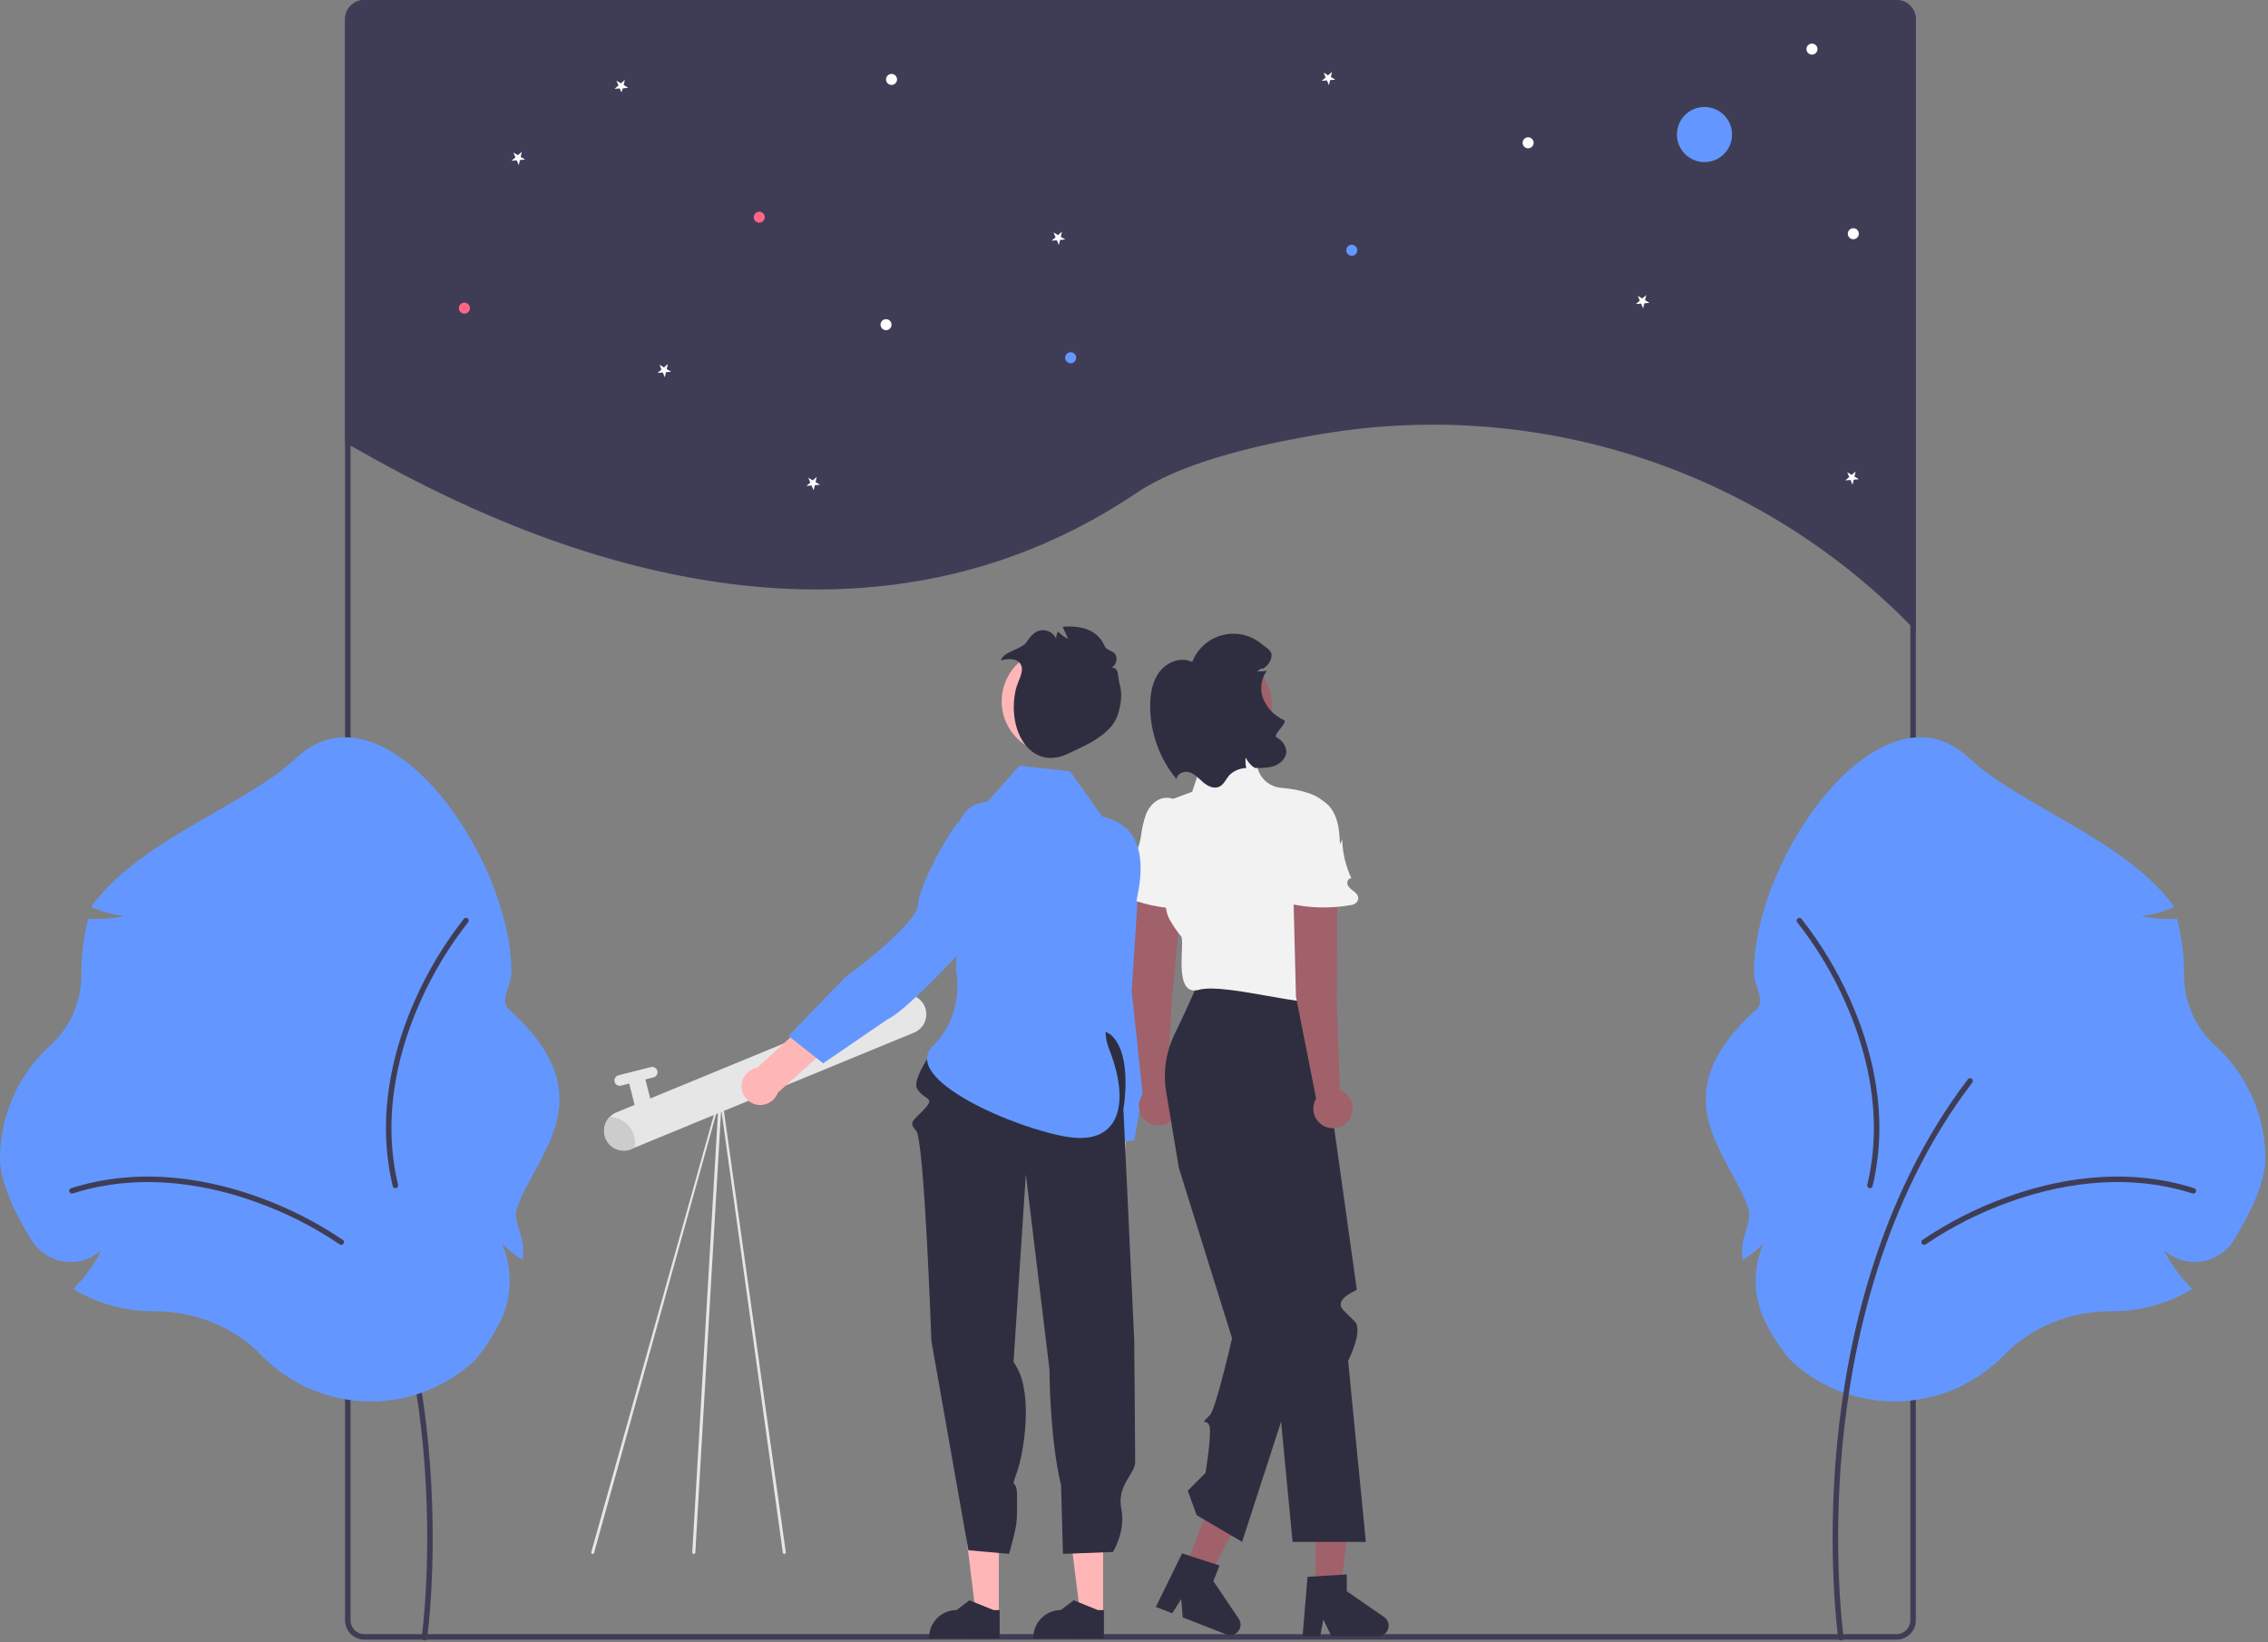 <svg width="823" height="596" viewBox="0 0 823 596" fill="none" xmlns="http://www.w3.org/2000/svg">
<rect x="0" y="0" width="823" height="596" fill="#808080" stroke="none"/>
<g id="undraw_counting_stars_re_smvv 1" clip-path="url(#clip0_4_104)">
<g id="counting stars">
<path id="Vector" d="M695.207 7V228.92C694.537 228.24 693.877 227.56 693.207 226.88C692.797 226.464 692.387 226.048 691.974 225.633C664.799 198.307 631.504 177.85 594.848 165.956C558.191 154.062 519.228 151.073 481.187 157.237C453.672 161.68 427.818 168.484 412.357 178.903C296.079 257.265 164.147 182.59 127.207 161.71C126.537 161.34 125.867 160.96 125.207 160.57V7C125.207 5.144 125.944 3.363 127.257 2.05C128.57 0.738 130.35 1.52588e-05 132.207 1.52588e-05H688.207C690.063 1.52588e-05 691.844 0.738 693.157 2.05C694.469 3.363 695.207 5.143 695.207 7V7Z" fill="#3F3D56"/>
<path id="Vector_2" d="M413.707 340.155L398.695 343.55C396.953 353.437 397.272 393.597 397.272 393.597L395.979 432.024C395.296 433.002 394.883 434.144 394.781 435.333C394.679 436.523 394.892 437.718 395.399 438.799C395.905 439.879 396.688 440.808 397.667 441.49C398.647 442.172 399.789 442.584 400.978 442.685C402.168 442.785 403.363 442.571 404.443 442.063C405.523 441.555 406.451 440.771 407.132 439.79C407.813 438.81 408.223 437.668 408.323 436.478C408.422 435.288 408.206 434.094 407.696 433.014L409.648 385.622L413.707 340.155Z" fill="#FFB6B6"/>
<path id="Vector_3" d="M396.358 301.503C398.691 301.003 401.106 301.024 403.431 301.564C405.755 302.103 407.932 303.149 409.807 304.625C411.681 306.102 413.207 307.973 414.277 310.107C415.346 312.24 415.931 314.583 415.992 316.969L416.239 326.683C416.239 326.683 420.04 376.196 416.546 385.866L411.589 413.787L395.67 415.819L394.886 386.444C394.886 386.444 399.589 354.014 394.486 348.752C391.361 345.53 386.372 332.184 383.869 320.734C383.424 318.651 383.394 316.501 383.781 314.407C384.168 312.312 384.964 310.315 386.125 308.528C387.285 306.742 388.786 305.202 390.542 303.996C392.297 302.791 394.274 301.944 396.358 301.503V301.503Z" fill="#6397FF"/>
<path id="Vector_4" d="M284.611 563.906C284.496 563.906 284.384 563.871 284.29 563.804C284.197 563.737 284.127 563.643 284.089 563.534L261.255 399.242L215.519 563.668C215.436 563.788 215.308 563.87 215.165 563.896C215.021 563.922 214.873 563.89 214.753 563.807C214.633 563.724 214.55 563.597 214.523 563.454C214.497 563.31 214.528 563.162 214.61 563.041L260.966 397.716C261.024 397.632 261.105 397.566 261.198 397.525C261.291 397.484 261.394 397.469 261.495 397.482C261.596 397.496 261.691 397.537 261.77 397.602C261.849 397.667 261.909 397.753 261.942 397.849L285.133 563.175C285.161 563.258 285.169 563.347 285.157 563.434C285.144 563.521 285.111 563.603 285.06 563.675C285.009 563.746 284.941 563.805 284.863 563.845C284.785 563.885 284.699 563.906 284.611 563.906V563.906Z" fill="#E6E6E6"/>
<path id="Vector_5" d="M251.761 563.906C251.682 563.907 251.604 563.89 251.532 563.857C251.46 563.824 251.395 563.776 251.343 563.717C251.291 563.657 251.253 563.587 251.231 563.511C251.209 563.435 251.203 563.355 251.214 563.276L260.874 397.951C260.894 397.806 260.972 397.675 261.089 397.587C261.206 397.499 261.353 397.462 261.498 397.482C261.643 397.503 261.774 397.58 261.862 397.698C261.95 397.815 261.987 397.962 261.967 398.107L252.307 563.433C252.288 563.564 252.223 563.684 252.122 563.771C252.022 563.858 251.894 563.906 251.761 563.906V563.906Z" fill="#E6E6E6"/>
<path id="Vector_6" d="M335.93 366.314C336.296 367.761 336.201 369.286 335.66 370.677C335.119 372.068 334.158 373.255 332.91 374.074C332.53 374.326 332.127 374.539 331.705 374.711L229.135 416.936C227.375 417.659 225.4 417.655 223.643 416.923C221.886 416.191 220.492 414.791 219.766 413.032C219.637 412.718 219.53 412.395 219.447 412.066C219.023 410.392 219.216 408.621 219.992 407.079C220.768 405.536 222.074 404.326 223.671 403.668L326.241 361.444C326.265 361.433 326.289 361.425 326.314 361.42C327.263 361.04 328.281 360.868 329.302 360.914C330.322 360.96 331.321 361.223 332.232 361.687C333.142 362.15 333.943 362.802 334.581 363.6C335.219 364.398 335.678 365.324 335.93 366.314V366.314Z" fill="#E6E6E6"/>
<path id="Vector_7" d="M230.577 389.783C231.357 389.585 232.184 389.705 232.876 390.116C233.568 390.527 234.069 391.197 234.267 391.977L236.307 399.999C236.506 400.779 236.386 401.606 235.975 402.298C235.563 402.99 234.894 403.49 234.114 403.689V403.689C233.334 403.887 232.507 403.768 231.815 403.356C231.123 402.945 230.623 402.276 230.424 401.495L228.384 393.473C228.286 393.087 228.264 392.685 228.322 392.29C228.379 391.896 228.513 391.517 228.716 391.174C228.92 390.831 229.189 390.532 229.509 390.294C229.828 390.055 230.191 389.882 230.577 389.783V389.783Z" fill="#E6E6E6"/>
<path id="Vector_8" d="M224.422 390.21L236.188 387.217C236.685 387.091 237.211 387.167 237.651 387.429C238.092 387.691 238.41 388.117 238.536 388.613V388.613C238.663 389.11 238.586 389.636 238.325 390.076C238.063 390.517 237.637 390.835 237.141 390.961L225.374 393.954C225.129 394.016 224.873 394.03 224.622 393.993C224.371 393.957 224.129 393.872 223.911 393.742C223.693 393.613 223.503 393.441 223.351 393.238C223.199 393.035 223.089 392.804 223.026 392.558C222.9 392.062 222.976 391.535 223.238 391.095C223.5 390.655 223.926 390.336 224.422 390.21V390.21Z" fill="#E6E6E6"/>
<path id="Vector_9" d="M219.889 413.548C219.236 412.206 219.017 410.694 219.264 409.221C219.51 407.749 220.209 406.391 221.263 405.334C222.988 405.369 224.669 405.878 226.123 406.806C227.576 407.735 228.746 409.046 229.502 410.596C230.384 412.387 230.664 414.415 230.301 416.378C229.449 416.943 228.487 417.32 227.479 417.483C226.471 417.646 225.439 417.592 224.453 417.324C223.467 417.056 222.55 416.58 221.763 415.929C220.976 415.278 220.337 414.466 219.889 413.548V413.548Z" fill="#CCCCCC"/>
<path id="Vector_10" d="M688.207 0H132.207C130.351 0.002 128.572 0.74 127.259 2.053C125.947 3.365 125.209 5.144 125.207 7V588C125.211 589.855 125.95 591.633 127.262 592.945C128.573 594.257 130.352 594.996 132.207 595H688.207C690.063 594.998 691.842 594.26 693.154 592.948C694.467 591.635 695.205 589.856 695.207 588V7C695.205 5.144 694.467 3.365 693.154 2.053C691.842 0.74 690.063 0.002 688.207 0V0ZM693.207 588C693.206 589.326 692.679 590.597 691.742 591.535C690.804 592.473 689.533 593 688.207 593H132.207C130.881 593 129.609 592.473 128.672 591.535C127.734 590.597 127.207 589.326 127.207 588V7C127.209 5.675 127.737 4.404 128.674 3.467C129.611 2.53 130.881 2.002 132.207 2H688.207C689.532 2.002 690.803 2.53 691.74 3.467C692.677 4.404 693.205 5.675 693.207 7V588ZM511.707 0.99C511.147 0.65 510.587 0.32 510.027 0H451.587C451.167 0.66 450.767 1.33 450.377 2H513.387C512.827 1.66 512.267 1.33 511.707 0.99V0.99ZM125.207 198.46V213.36C125.457 213.38 125.717 213.38 125.967 213.39L125.467 242.03L125.207 241.89V244.71L125.417 244.82L125.207 256.83V298.23H127.207V191.71C126.647 193.87 125.98 196.12 125.207 198.46V198.46ZM511.707 0.99C511.147 0.65 510.587 0.32 510.027 0H451.587C451.167 0.66 450.767 1.33 450.377 2H513.387C512.827 1.66 512.267 1.33 511.707 0.99V0.99Z" fill="#3F3D56"/>
<path id="Vector_11" d="M618.517 58.82C624.04 58.82 628.517 54.343 628.517 48.82C628.517 43.297 624.04 38.82 618.517 38.82C612.994 38.82 608.517 43.297 608.517 48.82C608.517 54.343 612.994 58.82 618.517 58.82Z" fill="#6397FF"/>
<path id="Vector_12" d="M490.517 92.82C491.621 92.82 492.517 91.925 492.517 90.82C492.517 89.715 491.621 88.82 490.517 88.82C489.412 88.82 488.517 89.715 488.517 90.82C488.517 91.925 489.412 92.82 490.517 92.82Z" fill="#6397FF"/>
<path id="Vector_13" d="M388.517 131.82C389.621 131.82 390.517 130.925 390.517 129.82C390.517 128.715 389.621 127.82 388.517 127.82C387.412 127.82 386.517 128.715 386.517 129.82C386.517 130.925 387.412 131.82 388.517 131.82Z" fill="#6397FF"/>
<path id="Vector_14" d="M275.517 80.82C276.621 80.82 277.517 79.925 277.517 78.82C277.517 77.715 276.621 76.82 275.517 76.82C274.412 76.82 273.517 77.715 273.517 78.82C273.517 79.925 274.412 80.82 275.517 80.82Z" fill="#FF6584"/>
<path id="Vector_15" d="M323.517 30.82C324.621 30.82 325.517 29.925 325.517 28.82C325.517 27.715 324.621 26.82 323.517 26.82C322.412 26.82 321.517 27.715 321.517 28.82C321.517 29.925 322.412 30.82 323.517 30.82Z" fill="white"/>
<path id="Vector_16" d="M657.517 19.82C658.621 19.82 659.517 18.925 659.517 17.82C659.517 16.715 658.621 15.82 657.517 15.82C656.412 15.82 655.517 16.715 655.517 17.82C655.517 18.925 656.412 19.82 657.517 19.82Z" fill="white"/>
<path id="Vector_17" d="M554.517 53.82C555.621 53.82 556.517 52.925 556.517 51.82C556.517 50.715 555.621 49.82 554.517 49.82C553.412 49.82 552.517 50.715 552.517 51.82C552.517 52.925 553.412 53.82 554.517 53.82Z" fill="white"/>
<path id="Vector_18" d="M672.517 86.82C673.621 86.82 674.517 85.925 674.517 84.82C674.517 83.715 673.621 82.82 672.517 82.82C671.412 82.82 670.517 83.715 670.517 84.82C670.517 85.925 671.412 86.82 672.517 86.82Z" fill="white"/>
<path id="Vector_19" d="M321.517 119.82C322.621 119.82 323.517 118.925 323.517 117.82C323.517 116.715 322.621 115.82 321.517 115.82C320.412 115.82 319.517 116.715 319.517 117.82C319.517 118.925 320.412 119.82 321.517 119.82Z" fill="white"/>
<path id="Vector_20" d="M168.517 113.82C169.621 113.82 170.517 112.925 170.517 111.82C170.517 110.715 169.621 109.82 168.517 109.82C167.412 109.82 166.517 110.715 166.517 111.82C166.517 112.925 167.412 113.82 168.517 113.82Z" fill="#FF6584"/>
<path id="Vector_21" d="M410.662 359.622L413.927 309.044C414.072 306.902 415.053 304.902 416.659 303.477C418.265 302.051 420.367 301.315 422.511 301.425V301.425C423.621 301.483 424.707 301.765 425.703 302.256C426.7 302.747 427.586 303.435 428.308 304.28C429.03 305.124 429.572 306.107 429.901 307.168C430.231 308.228 430.341 309.345 430.225 310.45L425.223 362.884L423.527 394.872C424.845 395.514 425.934 396.545 426.646 397.827C427.357 399.108 427.657 400.578 427.504 402.036C427.352 403.494 426.754 404.869 425.792 405.975C424.83 407.082 423.551 407.865 422.129 408.219C420.707 408.573 419.209 408.481 417.841 407.955C416.473 407.429 415.3 406.494 414.482 405.278C413.663 404.062 413.239 402.623 413.267 401.157C413.294 399.692 413.773 398.27 414.636 397.086L410.662 359.622Z" fill="#A0616A"/>
<path id="Vector_22" d="M409.907 320.343C409.55 319.953 409.331 319.457 409.283 318.931C409.235 318.405 409.362 317.878 409.643 317.431C409.979 316.872 410.132 316.222 410.081 315.573C410.07 315.447 410.05 315.322 410.023 315.199C409.838 314.462 409.834 313.692 410.012 312.953C410.189 312.214 410.542 311.529 411.04 310.956C412.708 309.093 413.585 306.213 414.012 303.633C414.314 300.785 414.959 297.984 415.932 295.291C417.562 291.499 421.249 288.199 426.055 290.015C428.087 290.819 429.779 292.299 430.848 294.205C433.134 298.16 432.992 302.839 432.813 307.313L433.749 305.576C433.469 310.459 434.177 315.349 435.833 319.952C434.756 319.702 433.936 321.131 434.249 322.191C434.702 323.204 435.413 324.081 436.31 324.733C437.323 325.689 438.262 327.089 437.229 328.457C436.973 328.777 436.654 329.041 436.291 329.232C435.928 329.423 435.529 329.537 435.12 329.566C427.403 330.288 419.62 329.407 412.26 326.977C410.626 326.436 408.88 325.704 408.074 324.183C407.268 322.662 408.188 320.257 409.907 320.343Z" fill="#F2F2F2"/>
<path id="Vector_23" d="M477.379 578.297H486.296L490.539 543.905H477.379V578.297Z" fill="#A0616A"/>
<path id="Vector_24" d="M474.469 572.19L488.714 571.34V577.443L502.258 586.797C502.927 587.258 503.43 587.922 503.695 588.691C503.961 589.459 503.973 590.292 503.731 591.068C503.489 591.844 503.006 592.523 502.351 593.005C501.696 593.486 500.904 593.746 500.091 593.746H483.132L480.209 587.709L479.067 593.746H472.673L474.469 572.19Z" fill="#2F2E41"/>
<path id="Vector_25" d="M429.441 570.444L437.746 573.69L454.219 543.203L441.962 538.412L429.441 570.444Z" fill="#A0616A"/>
<path id="Vector_26" d="M428.954 563.697L442.532 568.091L440.31 573.776L449.519 587.418C449.974 588.091 450.201 588.893 450.168 589.705C450.135 590.517 449.844 591.298 449.336 591.933C448.828 592.567 448.131 593.023 447.345 593.233C446.56 593.444 445.728 593.397 444.971 593.102L429.175 586.927L428.651 580.241L425.39 585.448L419.434 583.12L428.954 563.697Z" fill="#2F2E41"/>
<path id="Vector_27" d="M435.048 355.948H476.648C476.648 355.948 492.314 467.828 492.359 468.032C492.404 468.236 483.518 471.467 487.557 475.506L491.596 479.545C494.827 482.776 489.198 493.818 489.198 493.818L495.635 559.52H469.047L456.052 423.805L473.632 488.869L450.728 559.52L434.241 549.826L431.009 540.94L437.429 534.52C437.429 534.52 439.088 524.872 439.088 519.173C439.088 513.474 434.241 518.321 439.088 513.474C441.185 511.377 447.088 485.646 447.088 485.646L427.778 423.805L423.177 396.2C421.993 389.085 423.058 381.777 426.223 375.295C428.781 370.049 432.004 363.178 435.048 355.948Z" fill="#2F2E41"/>
<path id="Vector_28" d="M432.625 287.283L435.39 278.989C436.005 277.144 437.157 275.524 438.699 274.338C440.241 273.153 442.102 272.455 444.044 272.334L446.5 272.181C448.686 272.046 450.853 272.649 452.655 273.894C454.456 275.138 455.786 276.953 456.432 279.045V279.045C456.998 280.896 458.104 282.536 459.607 283.755C461.111 284.974 462.945 285.716 464.873 285.886C472.053 286.498 482.71 288.669 482.71 296.169C482.71 307.479 470.593 337.368 473.016 339.792C475.44 342.215 481.094 352.202 477.863 355.14C477.021 355.906 477.7 359.588 477.969 362.226C478.458 367.003 444.742 356.442 435.048 359.179C425.354 361.917 430.201 341.407 428.586 339.792C427.069 337.943 425.718 335.965 424.546 333.88C423.973 332.921 423.57 331.87 423.354 330.774L420.572 316.692C420.526 316.457 420.489 316.228 420.46 315.99C420.092 312.976 417.94 292.696 426.162 289.706C435.048 286.475 432.625 287.283 432.625 287.283Z" fill="#F2F2F2"/>
<path id="Vector_29" d="M470.271 361.661L468.999 310.994C468.951 308.847 469.749 306.768 471.221 305.205C472.693 303.641 474.721 302.72 476.867 302.638C477.977 302.596 479.084 302.78 480.12 303.18C481.157 303.58 482.101 304.186 482.896 304.963C483.69 305.739 484.318 306.669 484.741 307.696C485.164 308.723 485.374 309.826 485.357 310.937L485.065 363.607L486.237 395.62C487.608 396.14 488.784 397.07 489.608 398.283C490.431 399.496 490.861 400.933 490.839 402.398C490.818 403.864 490.345 405.288 489.487 406.476C488.628 407.664 487.424 408.558 486.039 409.038C484.654 409.518 483.154 409.56 481.745 409.158C480.335 408.757 479.083 407.931 478.159 406.793C477.235 405.654 476.684 404.26 476.58 402.797C476.477 401.335 476.826 399.876 477.58 398.62L470.271 361.661Z" fill="#A0616A"/>
<path id="Vector_30" d="M464.602 321.436C464.212 321.08 463.949 320.605 463.855 320.085C463.76 319.566 463.839 319.029 464.079 318.559C464.363 317.972 464.458 317.312 464.349 316.669C464.327 316.545 464.296 316.422 464.257 316.302C464.008 315.585 463.935 314.818 464.046 314.066C464.156 313.314 464.446 312.6 464.891 311.985C466.386 309.98 467.002 307.034 467.197 304.426C467.242 301.562 467.634 298.715 468.362 295.945C469.646 292.022 473.024 288.406 477.972 289.785C480.068 290.404 481.886 291.726 483.121 293.529C485.752 297.264 486.029 301.936 486.251 306.409L487.028 304.595C487.185 309.484 488.329 314.291 490.389 318.727C489.294 318.575 488.606 320.072 489.012 321.099C489.554 322.067 490.34 322.877 491.292 323.447C492.387 324.308 493.447 325.618 492.541 327.073C492.315 327.415 492.02 327.707 491.676 327.929C491.331 328.152 490.944 328.301 490.54 328.367C482.918 329.776 475.088 329.594 467.54 327.832C465.864 327.44 464.059 326.867 463.12 325.424C462.181 323.981 462.882 321.504 464.602 321.436Z" fill="#F2F2F2"/>
<path id="Vector_31" d="M443.757 273.552C453.573 273.552 461.529 265.595 461.529 255.78C461.529 245.964 453.573 238.007 443.757 238.007C433.942 238.007 425.985 245.964 425.985 255.78C425.985 265.595 433.942 273.552 443.757 273.552Z" fill="#A0616A"/>
<path id="Vector_32" d="M426.964 282.784C426.974 280.703 429.705 279.614 431.686 280.265C433.659 280.92 435.081 282.6 436.668 283.938C438.259 285.283 440.463 286.356 442.365 285.518C444.168 284.719 444.897 282.584 446.248 281.152C447.879 279.632 450.011 278.764 452.24 278.714C452.195 278.511 452.15 278.308 452.123 278.106C451.941 277.035 451.896 275.946 451.989 274.864C452.443 275.79 453.04 276.639 453.756 277.381C454.208 277.852 454.709 278.273 455.25 278.639C457.485 278.813 459.734 278.643 461.917 278.137C464.526 277.367 466.969 275.061 466.765 272.338C466.602 271.336 466.203 270.387 465.601 269.57C464.999 268.752 464.211 268.09 463.303 267.637C461.549 266.622 467.695 262.123 465.865 261.263C464.104 260.487 462.519 259.362 461.204 257.956C459.89 256.551 458.874 254.894 458.217 253.085C457.682 251.479 457.537 249.769 457.793 248.096C458.048 246.422 458.698 244.834 459.687 243.46C461.304 243.256 454.902 244.024 456.436 243.465C456.255 242.393 456.18 244.192 456.273 243.112C456.727 244.042 457.357 242 458.069 242.74C459.441 242.045 460.512 240.874 461.082 239.446C462.254 236.321 460.266 235.709 457.685 233.588C455.727 231.984 453.416 230.867 450.942 230.33C448.468 229.793 445.901 229.851 443.454 230.5C441.007 231.149 438.749 232.37 436.866 234.062C434.983 235.754 433.528 237.869 432.623 240.233C428.711 238.276 423.678 240.12 420.942 243.54C418.217 246.964 417.392 251.537 417.36 255.912C417.313 265.718 420.712 275.229 426.964 282.784V282.784Z" fill="#2F2E41"/>
<path id="Vector_33" d="M362.459 585.863L354.134 585.862L350.174 553.753L362.46 553.754L362.459 585.863Z" fill="#FFB6B6"/>
<path id="Vector_34" d="M362.752 594.547L337.153 594.546V594.222C337.153 591.579 338.203 589.045 340.072 587.177C341.94 585.308 344.474 584.258 347.117 584.258H347.117L351.793 580.711L360.518 584.259H362.752L362.752 594.547Z" fill="#2F2E41"/>
<path id="Vector_35" d="M400.293 585.863L391.969 585.862L388.009 553.753L400.295 553.754L400.293 585.863Z" fill="#FFB6B6"/>
<path id="Vector_36" d="M400.586 594.547L374.987 594.546V594.222C374.987 591.579 376.037 589.045 377.906 587.177C379.774 585.308 382.309 584.258 384.951 584.258H384.952L389.628 580.711L398.352 584.259H400.586L400.586 594.547Z" fill="#2F2E41"/>
<path id="Vector_37" d="M343.661 374.105C343.661 374.105 330.208 390.79 332.817 395.117C335.425 399.443 339.629 397.944 335.425 402.477C331.221 407.01 329.537 407.063 332.481 410.399C335.425 413.736 337.982 486.663 337.982 486.663L351.399 562.55L366.166 563.881C366.166 563.881 368.921 554.606 368.988 551.011C369.055 547.417 369.055 550.549 369.055 543.097C369.055 535.646 366.398 541.419 368.988 534.329C371.577 527.238 374.806 506.352 368.988 496.197C363.17 486.041 367.743 494.951 367.743 494.951L372.25 426.129L380.826 496.971C380.826 496.971 380.826 521.353 385.03 539.009L385.725 563.881L403.844 563.188C403.844 563.188 408.571 555.824 406.889 547.417C405.208 539.009 411.934 534.805 411.934 530.601C411.934 526.398 411.58 486.187 411.58 486.187L407.651 402.477C407.651 402.477 411.093 383.469 403.526 375.902C395.96 368.335 343.661 374.105 343.661 374.105Z" fill="#2F2E41"/>
<path id="Vector_38" d="M358.336 290.935L369.947 277.861L388.293 279.9L400.039 296.338C413.02 299.326 415.414 309.939 413.135 323.064C408.577 349.31 397.325 367.657 402.44 380.607C410.204 400.265 406.439 415.392 387.854 412.636C369.269 409.88 326.442 391.68 338.513 379.608C350.585 367.536 346.893 352.115 346.893 352.115L348.267 315.057C346.097 303.288 346.432 292.167 358.336 290.935L358.336 290.935Z" fill="#6397FF"/>
<path id="Vector_39" d="M352.759 335.821L339.824 327.479C331.546 333.159 303.097 361.507 303.097 361.507L274.757 387.491C273.58 387.688 272.476 388.192 271.555 388.952C270.635 389.712 269.931 390.701 269.514 391.82C269.097 392.938 268.982 394.147 269.181 395.324C269.38 396.501 269.885 397.605 270.646 398.525C271.407 399.444 272.397 400.147 273.516 400.563C274.636 400.978 275.844 401.091 277.021 400.891C278.198 400.691 279.301 400.184 280.22 399.422C281.139 398.66 281.84 397.669 282.254 396.549L317.457 364.759L352.759 335.821Z" fill="#FFB6B6"/>
<path id="Vector_40" d="M368.207 296.37C370.198 297.686 371.874 299.425 373.116 301.462C374.358 303.499 375.137 305.786 375.395 308.158C375.653 310.53 375.386 312.93 374.611 315.187C373.836 317.444 372.574 319.503 370.913 321.217L364.151 328.196C364.151 328.196 331.463 365.577 322.113 369.855L298.708 385.866L286.11 375.923L306.534 354.795C306.534 354.795 332.979 335.445 333.163 328.117C333.275 323.63 339.31 310.724 345.732 300.919C346.908 299.143 348.422 297.616 350.188 296.426C351.955 295.236 353.938 294.406 356.026 293.983C358.114 293.561 360.264 293.554 362.354 293.963C364.444 294.373 366.433 295.191 368.207 296.37V296.37Z" fill="#6397FF"/>
<path id="ab6171fa-7d69-4734-b81c-8dff60f9761b" d="M400.302 260.868C403.82 251.003 398.674 240.153 388.809 236.636C378.943 233.118 368.094 238.263 364.576 248.129C361.058 257.994 366.204 268.844 376.07 272.361C385.935 275.879 396.784 270.734 400.302 260.868Z" fill="#FFB6B6"/>
<path id="Vector_41" d="M372.619 232.88C373.415 231.491 374.514 230.3 375.833 229.393C376.467 229.023 377.172 228.79 377.902 228.711C378.632 228.631 379.37 228.707 380.069 228.932C380.767 229.158 381.411 229.528 381.956 230.019C382.502 230.51 382.938 231.111 383.236 231.782C383.246 230.87 383.474 229.974 383.901 229.169C384.982 230.26 386.23 231.172 387.597 231.873L385.607 227.433C393.151 226.861 398.476 228.936 400.869 234.509C401.554 236.104 404.13 236.079 404.884 237.743C405.639 239.406 404.764 242.07 403.006 242.221C406.385 242.162 405.347 245.009 406.339 248.438C407.331 251.866 406.772 255.722 405.66 259.26C404.218 263.847 400.172 266.851 396.221 269.198C393.637 270.733 388.492 273.062 388.466 273.076C374.259 280.531 365.202 265.321 368.584 250.307C369.347 246.916 372.118 243.24 370.132 240.698C368.587 238.719 365.659 239.084 363.206 239.607C364.162 236.316 370.771 235.743 372.619 232.88Z" fill="#2F2E41"/>
</g>
<g id="trees">
<path id="Vector_42" d="M687.541 508.561C674.347 508.561 661.586 503.849 651.559 495.274C648.214 492.41 644.649 487.432 640.965 480.479C638.614 476 637.297 471.051 637.112 465.996C636.926 460.94 637.876 455.908 639.892 451.269C637.949 453.246 635.8 455.009 633.481 456.528L632.309 457.308L632.241 455.902C632.196 454.988 632.174 454.077 632.174 453.194C632.174 447.992 636.108 442.714 634.294 437.906C626.646 417.641 602.39 397.501 637.545 366.138C640.797 363.237 636.452 357.436 636.452 353.047C636.452 310.028 683.194 245.496 714.485 275.03C732.749 292.269 770.802 304.515 788.569 328.494L788.804 329.204L788.111 329.485C784.561 330.977 780.822 331.971 777 332.44C781.075 333.271 785.233 333.619 789.389 333.478L790.034 333.455L790.191 334.082C791.737 340.285 792.518 346.654 792.517 353.047L792.514 353.738C792.5 358.593 793.509 363.398 795.476 367.837C797.443 372.277 800.323 376.252 803.929 379.504C809.626 384.698 814.177 391.021 817.295 398.071C820.412 405.122 822.026 412.744 822.034 420.452C822.034 429.572 815.835 441.544 810.636 449.98C809.318 452.13 807.53 453.952 805.407 455.312C803.285 456.672 800.881 457.533 798.378 457.832C796.007 458.131 793.599 457.905 791.325 457.17C789.051 456.435 786.966 455.21 785.218 453.58C787.68 458.529 790.887 463.07 794.728 467.044L795.437 467.775L794.557 468.288C786.091 473.224 776.466 475.824 766.667 475.82L766.093 475.818C751.216 475.818 737.094 481.582 727.349 491.632C722.175 496.962 715.989 501.205 709.153 504.112C702.317 507.019 694.97 508.532 687.541 508.561V508.561Z" fill="#6397FF"/>
<path id="Vector_43" d="M668.017 595.291C667.777 595.291 667.546 595.204 667.365 595.047C667.184 594.89 667.066 594.673 667.032 594.436C666.99 594.139 662.847 564.255 666.568 524.538C670.005 487.858 681.041 435.026 714.103 391.636C714.182 391.532 714.281 391.444 714.394 391.378C714.508 391.311 714.633 391.268 714.762 391.25C714.892 391.233 715.024 391.241 715.151 391.274C715.278 391.307 715.397 391.365 715.501 391.445C715.605 391.524 715.693 391.624 715.758 391.737C715.824 391.85 715.867 391.975 715.884 392.105C715.902 392.235 715.893 392.367 715.859 392.494C715.826 392.621 715.767 392.739 715.687 392.843C682.911 435.858 671.963 488.302 668.551 524.723C664.851 564.209 668.962 593.86 669.004 594.155C669.024 594.297 669.013 594.441 668.973 594.577C668.932 594.714 668.863 594.841 668.77 594.948C668.676 595.056 668.56 595.143 668.431 595.202C668.301 595.261 668.16 595.291 668.017 595.291V595.291Z" fill="#3F3D56"/>
<path id="Vector_44" d="M698.205 451.742C697.995 451.742 697.79 451.675 697.62 451.552C697.449 451.428 697.323 451.254 697.257 451.054C697.192 450.854 697.192 450.639 697.257 450.438C697.322 450.238 697.449 450.064 697.619 449.94C707.04 443.564 717.217 438.383 727.916 434.518C744.631 428.398 770.049 422.85 796.217 431.179C796.341 431.218 796.457 431.282 796.557 431.366C796.657 431.451 796.739 431.554 796.799 431.67C796.859 431.786 796.896 431.913 796.907 432.043C796.918 432.173 796.903 432.305 796.863 432.429C796.824 432.554 796.76 432.669 796.676 432.769C796.591 432.869 796.488 432.952 796.372 433.012C796.256 433.072 796.129 433.108 795.999 433.119C795.868 433.13 795.737 433.116 795.613 433.076C769.981 424.919 745.024 430.375 728.6 436.388C718.073 440.187 708.06 445.281 698.79 451.551C698.62 451.675 698.415 451.742 698.205 451.742V451.742Z" fill="#3F3D56"/>
<path id="Vector_45" d="M651.95 334.14C651.934 333.93 651.986 333.721 652.097 333.542C652.208 333.363 652.373 333.224 652.567 333.145C652.762 333.066 652.977 333.05 653.181 333.1C653.385 333.151 653.568 333.265 653.704 333.425C660.743 342.362 666.643 352.14 671.269 362.533C678.576 378.764 685.94 403.717 679.518 430.416C679.488 430.543 679.432 430.664 679.356 430.77C679.279 430.876 679.182 430.966 679.07 431.034C678.959 431.103 678.835 431.149 678.705 431.169C678.576 431.19 678.444 431.185 678.316 431.154C678.189 431.123 678.069 431.068 677.963 430.991C677.857 430.914 677.767 430.816 677.699 430.705C677.631 430.593 677.585 430.469 677.565 430.339C677.545 430.21 677.551 430.077 677.582 429.95C683.872 403.798 676.633 379.298 669.453 363.35C664.905 353.124 659.104 343.503 652.182 334.709C652.046 334.549 651.965 334.349 651.95 334.14V334.14Z" fill="#3F3D56"/>
<path id="Vector_46" d="M154.017 595.291C154.256 595.291 154.488 595.204 154.669 595.047C154.849 594.89 154.968 594.673 155.001 594.436C155.044 594.139 159.187 564.255 155.466 524.538C152.029 487.858 140.992 435.026 107.93 391.636C107.851 391.532 107.752 391.444 107.639 391.378C107.526 391.311 107.401 391.268 107.271 391.25C107.141 391.233 107.009 391.241 106.883 391.274C106.756 391.307 106.637 391.365 106.533 391.445C106.429 391.524 106.341 391.624 106.275 391.737C106.209 391.85 106.167 391.975 106.149 392.105C106.132 392.235 106.141 392.367 106.174 392.494C106.208 392.621 106.267 392.739 106.346 392.843C139.123 435.858 150.07 488.302 153.483 524.723C157.183 564.209 153.072 593.86 153.03 594.155C153.01 594.297 153.02 594.441 153.061 594.577C153.101 594.714 153.171 594.841 153.264 594.948C153.358 595.056 153.473 595.143 153.603 595.202C153.733 595.261 153.874 595.291 154.017 595.291V595.291Z" fill="#3F3D56"/>
<path id="Vector_47" d="M94.685 491.632C84.94 481.582 70.818 475.818 55.941 475.818L55.367 475.82C45.567 475.824 35.943 473.225 27.477 468.288L26.596 467.775L27.306 467.044C31.147 463.07 34.354 458.529 36.815 453.58C35.067 455.21 32.983 456.436 30.709 457.17C28.434 457.905 26.027 458.131 23.656 457.832C21.152 457.533 18.749 456.672 16.626 455.312C14.504 453.952 12.716 452.13 11.398 449.981C6.198 441.544 0 429.572 0 420.453C0.008 412.744 1.622 405.122 4.739 398.071C7.856 391.021 12.408 384.698 18.104 379.504C21.711 376.252 24.591 372.277 26.558 367.838C28.525 363.398 29.534 358.594 29.52 353.738L29.517 353.047C29.516 346.654 30.297 340.285 31.843 334.082L32 333.455L32.645 333.478C36.801 333.619 40.959 333.271 45.034 332.44C41.212 331.971 37.473 330.977 33.923 329.485L33.23 329.204L33.465 328.494C51.232 304.515 89.285 292.269 107.549 275.03C138.84 245.496 185.581 310.028 185.581 353.047C185.581 357.436 181.237 363.237 184.489 366.138C219.644 397.501 195.388 417.641 187.74 437.906C185.926 442.714 189.86 447.992 189.86 453.194C189.86 454.077 189.837 454.988 189.793 455.902L189.725 457.308L188.553 456.528C186.234 455.009 184.085 453.246 182.142 451.269C184.158 455.908 185.108 460.941 184.922 465.996C184.736 471.051 183.419 476 181.068 480.479C177.384 487.432 173.82 492.41 170.475 495.274C159.759 504.444 145.945 509.174 131.857 508.497C117.769 507.821 104.472 501.788 94.685 491.632L94.685 491.632Z" fill="#6397FF"/>
<path id="Vector_48" d="M123.829 451.742C124.039 451.742 124.244 451.675 124.414 451.552C124.584 451.428 124.711 451.254 124.776 451.054C124.841 450.854 124.841 450.639 124.776 450.438C124.711 450.238 124.585 450.064 124.415 449.94C114.994 443.564 104.817 438.383 94.118 434.518C77.403 428.398 51.985 422.85 25.817 431.179C25.566 431.259 25.356 431.435 25.235 431.67C25.113 431.904 25.09 432.178 25.17 432.429C25.25 432.681 25.427 432.89 25.662 433.012C25.896 433.133 26.169 433.156 26.421 433.076C52.052 424.919 77.01 430.375 93.433 436.388C103.96 440.187 113.974 445.281 123.244 451.551C123.414 451.675 123.618 451.742 123.829 451.742V451.742Z" fill="#3F3D56"/>
<path id="Vector_49" d="M170.084 334.14C170.099 333.93 170.048 333.721 169.937 333.542C169.826 333.363 169.661 333.224 169.466 333.145C169.272 333.066 169.057 333.05 168.852 333.1C168.648 333.151 168.465 333.265 168.33 333.425C161.291 342.362 155.391 352.14 150.765 362.533C143.458 378.764 136.094 403.717 142.516 430.416C142.546 430.543 142.601 430.664 142.678 430.77C142.755 430.876 142.852 430.966 142.964 431.034C143.075 431.103 143.199 431.149 143.329 431.169C143.458 431.19 143.59 431.185 143.718 431.154C143.845 431.123 143.965 431.068 144.071 430.991C144.177 430.914 144.266 430.816 144.335 430.705C144.403 430.593 144.448 430.469 144.468 430.339C144.489 430.21 144.483 430.077 144.452 429.95C138.162 403.798 145.401 379.298 152.581 363.35C157.129 353.124 162.93 343.503 169.852 334.709C169.988 334.549 170.069 334.349 170.084 334.14V334.14Z" fill="#3F3D56"/>
</g>
<g id="stars">
<path id="Vector_50" d="M243.556 134.907L241.67 135.071L241.244 136.916L240.504 135.173L238.618 135.338L240.047 134.096L239.307 132.353L240.93 133.328L242.359 132.086L241.933 133.931L243.556 134.907Z" fill="white"/>
<path id="Vector_51" d="M484.556 28.907L482.67 29.071L482.244 30.916L481.504 29.173L479.618 29.338L481.047 28.096L480.307 26.353L481.93 27.328L483.359 26.086L482.933 27.931L484.556 28.907Z" fill="white"/>
<path id="Vector_52" d="M598.556 109.907L596.67 110.071L596.244 111.916L595.504 110.173L593.618 110.338L595.047 109.096L594.307 107.353L595.93 108.328L597.359 107.086L596.933 108.931L598.556 109.907Z" fill="white"/>
<path id="Vector_53" d="M386.556 86.907L384.67 87.071L384.244 88.916L383.504 87.173L381.618 87.338L383.047 86.096L382.307 84.353L383.93 85.328L385.359 84.086L384.933 85.931L386.556 86.907Z" fill="white"/>
<path id="Vector_54" d="M297.556 175.907L295.67 176.071L295.244 177.916L294.504 176.173L292.618 176.338L294.047 175.096L293.307 173.353L294.93 174.328L296.359 173.086L295.933 174.931L297.556 175.907Z" fill="white"/>
<path id="Vector_55" d="M674.556 173.907L672.67 174.071L672.244 175.916L671.504 174.173L669.618 174.338L671.047 173.096L670.307 171.353L671.93 172.328L673.359 171.086L672.933 172.931L674.556 173.907Z" fill="white"/>
<path id="Vector_56" d="M190.556 57.907L188.67 58.071L188.244 59.916L187.504 58.173L185.618 58.338L187.047 57.096L186.307 55.353L187.93 56.328L189.359 55.086L188.933 56.931L190.556 57.907Z" fill="white"/>
<path id="Vector_57" d="M227.938 31.821L226 32.087L225.5 33.5L224.886 32.087L223 32.252L224.429 31.01L223.689 29.267L225.312 30.242L226.741 29L226.315 30.845L227.938 31.821Z" fill="white"/>
</g>
</g>
<defs>
<clipPath id="clip0_4_104">
<rect width="822.034" height="595.291" fill="white"/>
</clipPath>
</defs>
</svg>
